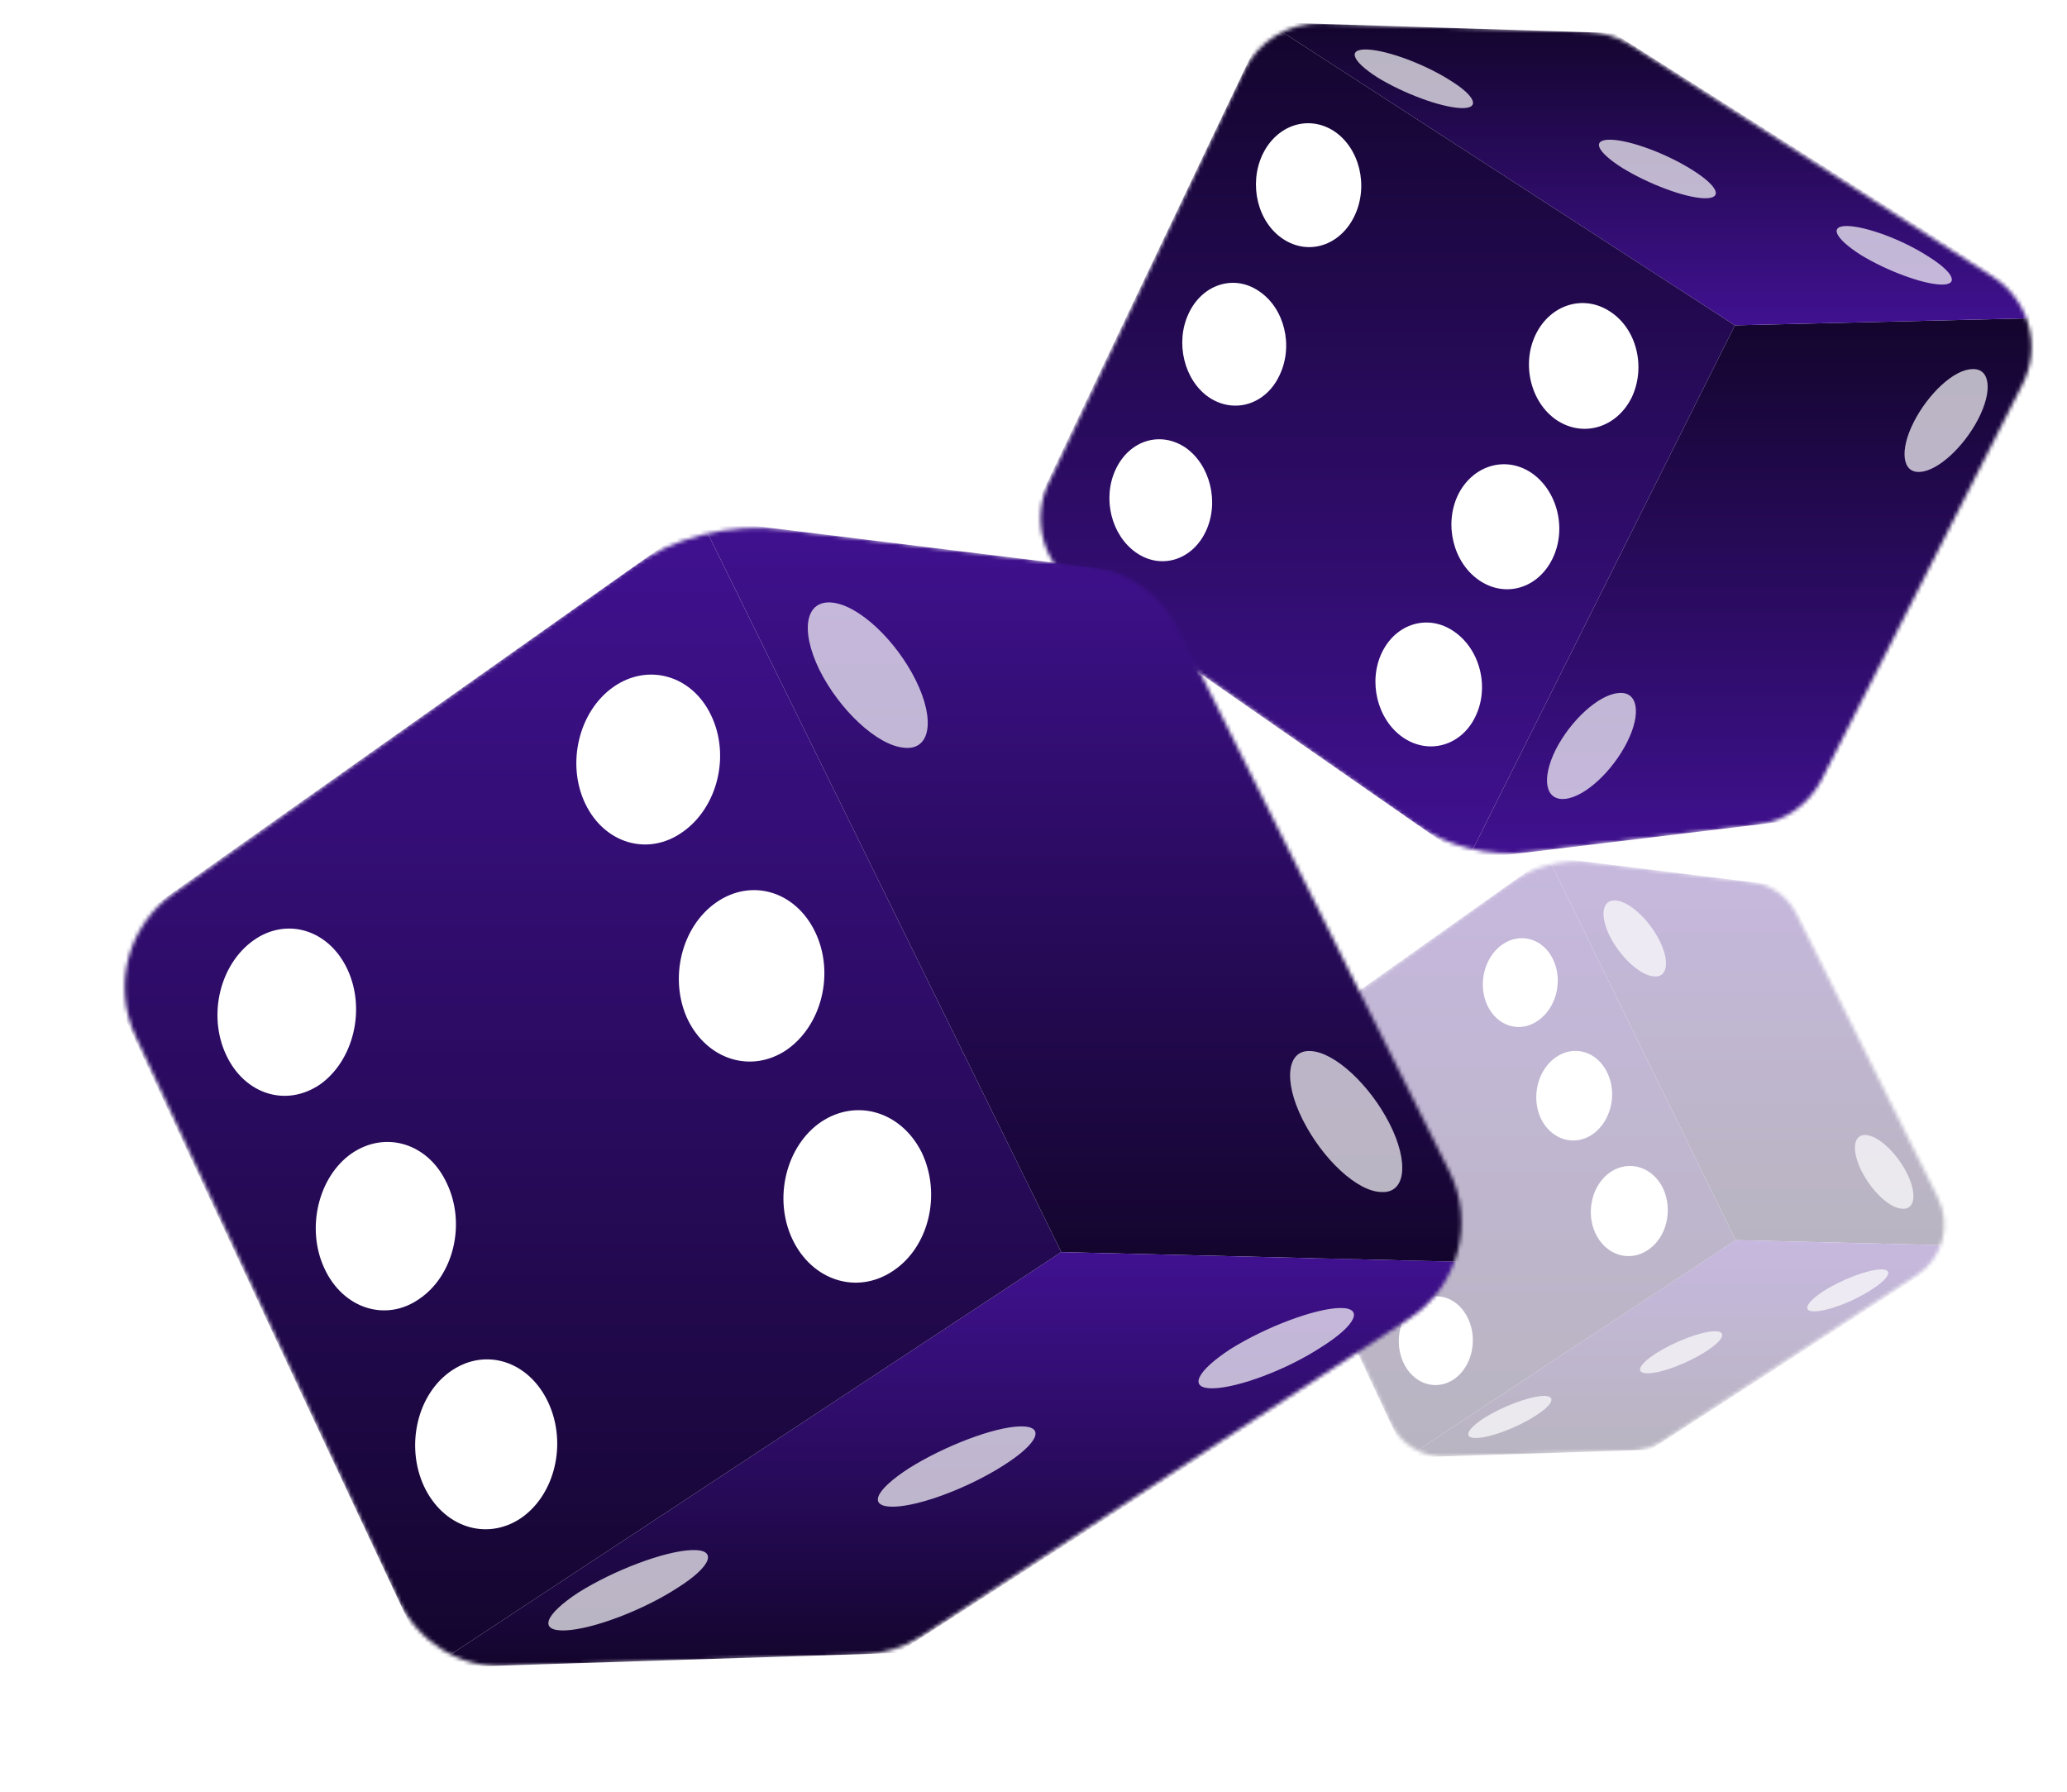 <svg width="533" height="462" viewBox="0 0 533 462" fill="none" xmlns="http://www.w3.org/2000/svg">
<g filter="url(#filter0_f_663_5948)">
<mask id="mask0_663_5948" style="mask-type:alpha" maskUnits="userSpaceOnUse" x="268" y="6" width="256" height="215">
<path d="M420.542 11.616L513.912 71.396C523.181 77.329 526.572 89.308 521.486 99.159L469.714 201.03C466.436 207.411 460.105 211.889 452.984 212.673L394.543 219.726C384.03 220.957 373.292 218.382 364.588 212.225L277.548 151.214C268.957 145.169 265.905 133.974 270.426 124.459L320.729 18.333C324.459 10.609 332.372 5.683 341.076 6.019L409.351 8.146C413.307 8.37 417.151 9.489 420.542 11.616Z" fill="#FF9592"/>
</mask>
<g mask="url(#mask0_663_5948)">
<path d="M378.467 221.618L465.474 211.109L531.754 81.862L447.367 83.875L378.467 221.618Z" fill="url(#paint0_linear_663_5948)"/>
<path opacity="0.7" d="M493.489 108.806C489.731 116.185 490.528 121.999 495.083 121.663C499.639 121.44 506.358 115.29 510.116 108.023C513.874 100.756 513.191 94.942 508.635 95.165C503.966 95.165 497.247 101.426 493.489 108.806Z" fill="white"/>
<path opacity="0.7" d="M401.13 193.328C397.372 200.931 398.511 206.521 403.636 205.962C408.76 205.403 415.821 198.806 419.579 191.315C423.337 183.824 422.312 178.122 417.302 178.681C412.177 179.129 405.002 185.725 401.13 193.328Z" fill="white"/>
<path d="M447.366 83.874L531.753 81.862L416.048 8.518L326.764 5.723L447.366 83.874Z" fill="url(#paint1_linear_663_5948)"/>
<path d="M326.765 5.724L262.193 140.784L378.467 221.619L447.367 83.875L326.765 5.724Z" fill="url(#paint2_linear_663_5948)"/>
<path d="M396.007 86.223C392.249 93.937 394.754 103.888 401.473 108.36C408.306 112.832 416.847 110.261 420.719 102.546C424.477 94.72 422.086 84.769 415.139 80.297C408.306 75.825 399.765 78.508 396.007 86.223Z" fill="white"/>
<path d="M287.703 120.992C284.172 128.483 286.564 137.986 292.941 142.458C299.319 146.93 307.405 144.471 310.935 136.98C314.465 129.489 312.074 119.874 305.696 115.401C299.205 111.041 291.233 113.501 287.703 120.992Z" fill="white"/>
<path d="M306.493 80.851C302.963 88.342 305.354 98.069 311.732 102.43C318.223 106.79 326.423 104.33 329.953 96.728C333.597 89.125 331.206 79.398 324.601 75.037C318.223 70.677 310.024 73.249 306.493 80.851Z" fill="white"/>
<path d="M375.963 127.591C372.319 135.194 374.71 145.033 381.429 149.617C388.148 154.201 396.576 151.741 400.334 144.027C404.092 136.312 401.587 126.473 394.868 121.889C388.148 117.417 379.721 119.989 375.963 127.591Z" fill="white"/>
<path d="M356.373 168.175C352.729 175.666 355.121 185.505 361.726 190.089C368.331 194.673 376.759 192.325 380.403 184.834C384.161 177.231 381.655 167.392 374.936 162.808C368.331 158.224 360.018 160.684 356.373 168.175Z" fill="white"/>
<path d="M325.512 39.932C321.982 47.535 324.259 57.262 330.864 61.622C337.47 65.983 345.669 63.299 349.313 55.585C352.958 47.87 350.566 38.143 343.961 33.783C337.356 29.534 329.156 32.218 325.512 39.932Z" fill="white"/>
<path opacity="0.7" d="M476.405 58.272C471.622 58.16 473.102 61.403 479.708 65.651C486.427 69.788 495.765 73.254 500.548 73.366C505.331 73.478 503.737 70.124 497.018 65.987C490.413 61.738 481.188 58.384 476.405 58.272Z" fill="white"/>
<path opacity="0.7" d="M352.615 12.766C347.376 12.543 348.515 15.673 355.12 19.922C361.839 24.058 371.406 27.636 376.644 27.86C381.769 28.083 380.63 24.841 373.911 20.704C367.42 16.567 357.854 12.99 352.615 12.766Z" fill="white"/>
<path opacity="0.7" d="M415.365 36.02C410.355 35.909 411.607 39.039 418.326 43.288C425.045 47.425 434.498 51.002 439.509 51.114C444.406 51.226 443.039 47.984 436.434 43.847C429.715 39.598 420.376 36.132 415.365 36.02Z" fill="white"/>
</g>
</g>
<g opacity="0.3" filter="url(#filter1_f_663_5948)">
<mask id="mask1_663_5948" style="mask-type:alpha" maskUnits="userSpaceOnUse" x="321" y="222" width="181" height="154">
<path d="M428.692 371.552L494.361 328.68C500.881 324.425 503.266 315.834 499.688 308.769L463.276 235.71C460.97 231.134 456.518 227.922 451.509 227.36L410.407 222.302C403.013 221.419 395.46 223.266 389.339 227.681L328.122 271.437C322.079 275.772 319.933 283.801 323.113 290.625L358.492 366.735C361.115 372.275 366.68 375.807 372.802 375.567L420.822 374.041C423.604 373.881 426.307 373.078 428.692 371.552Z" fill="#FF9592"/>
</mask>
<g mask="url(#mask1_663_5948)">
<path d="M399.101 220.944L460.295 228.481L506.911 321.173L447.559 319.73L399.101 220.944Z" fill="url(#paint3_linear_663_5948)"/>
<path opacity="0.7" d="M479.998 301.849C477.355 296.557 477.916 292.387 481.12 292.628C484.323 292.788 489.049 297.198 491.692 302.41C494.336 307.622 493.855 311.792 490.651 311.631C487.367 311.631 482.641 307.141 479.998 301.849Z" fill="white"/>
<path opacity="0.7" d="M415.04 241.231C412.397 235.778 413.198 231.769 416.803 232.17C420.407 232.571 425.373 237.302 428.016 242.674C430.659 248.046 429.938 252.135 426.414 251.735C422.81 251.414 417.764 246.683 415.04 241.231Z" fill="white"/>
<path d="M447.559 319.729L506.91 321.173L425.532 373.773L362.737 375.777L447.559 319.729Z" fill="url(#paint4_linear_663_5948)"/>
<path d="M362.737 375.777L317.323 278.916L399.101 220.944L447.559 319.729L362.737 375.777Z" fill="url(#paint5_linear_663_5948)"/>
<path d="M411.437 318.045C408.793 312.513 410.556 305.376 415.281 302.169C420.087 298.962 426.094 300.806 428.817 306.339C431.461 311.951 429.779 319.088 424.893 322.295C420.087 325.502 414.08 323.578 411.437 318.045Z" fill="white"/>
<path d="M335.265 293.108C332.782 287.735 334.464 280.92 338.949 277.713C343.434 274.505 349.121 276.269 351.604 281.641C354.087 287.014 352.405 293.91 347.92 297.117C343.354 300.244 337.748 298.48 335.265 293.108Z" fill="white"/>
<path d="M348.479 321.895C345.996 316.522 347.678 309.547 352.164 306.419C356.729 303.292 362.496 305.056 364.979 310.509C367.542 315.961 365.86 322.937 361.215 326.064C356.729 329.191 350.962 327.347 348.479 321.895Z" fill="white"/>
<path d="M397.339 288.378C394.776 282.925 396.458 275.869 401.184 272.582C405.91 269.294 411.837 271.058 414.48 276.591C417.123 282.123 415.361 289.179 410.635 292.467C405.91 295.674 399.982 293.83 397.339 288.378Z" fill="white"/>
<path d="M383.562 259.27C380.999 253.898 382.681 246.842 387.327 243.554C391.972 240.267 397.899 241.951 400.462 247.323C403.105 252.776 401.343 259.832 396.618 263.119C391.972 266.407 386.125 264.643 383.562 259.27Z" fill="white"/>
<path d="M361.857 351.242C359.374 345.79 360.976 338.814 365.621 335.687C370.267 332.559 376.034 334.484 378.597 340.016C381.16 345.549 379.478 352.525 374.832 355.652C370.187 358.699 364.42 356.775 361.857 351.242Z" fill="white"/>
<path opacity="0.7" d="M467.983 338.092C464.619 338.172 465.66 335.847 470.306 332.8C475.031 329.833 481.599 327.347 484.963 327.267C488.327 327.187 487.206 329.592 482.48 332.559C477.835 335.606 471.347 338.012 467.983 338.092Z" fill="white"/>
<path opacity="0.7" d="M380.918 370.726C377.234 370.887 378.035 368.642 382.68 365.595C387.406 362.628 394.134 360.062 397.819 359.902C401.423 359.741 400.622 362.066 395.896 365.033C391.331 368 384.603 370.566 380.918 370.726Z" fill="white"/>
<path opacity="0.7" d="M425.052 354.049C421.528 354.129 422.409 351.884 427.134 348.837C431.86 345.87 438.508 343.304 442.032 343.224C445.477 343.144 444.515 345.469 439.87 348.436C435.144 351.483 428.576 353.969 425.052 354.049Z" fill="white"/>
</g>
</g>
<g filter="url(#filter2_d_663_5948)">
<mask id="mask2_663_5948" style="mask-type:alpha" maskUnits="userSpaceOnUse" x="30" y="134" width="345" height="294">
<path d="M235.475 419.917L361.43 337.928C373.934 329.79 378.509 313.362 371.647 299.851L301.807 160.131C297.385 151.379 288.846 145.238 279.239 144.163L200.403 134.49C186.221 132.801 171.735 136.333 159.993 144.777L42.577 228.455C30.988 236.746 26.871 252.1 32.97 265.151L100.828 410.705C105.86 421.299 116.534 428.055 128.276 427.594L220.379 424.677C225.716 424.37 230.9 422.834 235.475 419.917Z" fill="#FF9592"/>
</mask>
<g mask="url(#mask2_663_5948)">
<path d="M178.718 131.892L296.089 146.307L385.5 323.571L271.663 320.811L178.718 131.892Z" fill="url(#paint6_linear_663_5948)"/>
<path opacity="0.7" d="M333.882 286.617C328.813 276.496 329.888 268.522 336.033 268.982C342.178 269.289 351.242 277.723 356.312 287.69C361.382 297.657 360.46 305.631 354.315 305.324C348.016 305.324 338.952 296.737 333.882 286.617Z" fill="white"/>
<path opacity="0.7" d="M209.29 170.69C204.22 160.263 205.756 152.596 212.669 153.362C219.583 154.129 229.108 163.176 234.177 173.45C239.247 183.724 237.864 191.545 231.105 190.778C224.192 190.165 214.513 181.118 209.29 170.69Z" fill="white"/>
<path d="M271.662 320.811L385.5 323.571L229.414 424.164L108.97 427.998L271.662 320.811Z" fill="url(#paint7_linear_663_5948)"/>
<path d="M108.971 427.998L21.864 242.76L178.718 131.893L271.662 320.811L108.971 427.998Z" fill="url(#paint8_linear_663_5948)"/>
<path d="M202.378 317.591C197.309 307.011 200.689 293.363 209.753 287.229C218.97 281.096 230.492 284.623 235.716 295.203C240.785 305.937 237.559 319.585 228.188 325.719C218.97 331.852 207.448 328.172 202.378 317.591Z" fill="white"/>
<path d="M56.278 269.901C51.515 259.627 54.741 246.593 63.344 240.459C71.948 234.325 82.855 237.699 87.618 247.973C92.38 258.247 89.154 271.434 80.551 277.568C71.794 283.549 61.04 280.175 56.278 269.901Z" fill="white"/>
<path d="M81.625 324.953C76.862 314.679 80.088 301.338 88.692 295.358C97.448 289.377 108.509 292.751 113.272 303.178C118.188 313.606 114.962 326.946 106.051 332.927C97.448 338.907 86.387 335.38 81.625 324.953Z" fill="white"/>
<path d="M175.339 260.853C170.423 250.426 173.649 236.932 182.713 230.645C191.777 224.358 203.146 227.731 208.216 238.312C213.285 248.892 209.905 262.387 200.841 268.674C191.777 274.807 180.409 271.281 175.339 260.853Z" fill="white"/>
<path d="M148.914 205.19C143.998 194.916 147.224 181.422 156.134 175.135C165.045 168.848 176.413 172.068 181.329 182.342C186.399 192.769 183.019 206.264 173.955 212.551C165.045 218.838 153.83 215.464 148.914 205.19Z" fill="white"/>
<path d="M107.282 381.076C102.52 370.649 105.592 357.308 114.502 351.327C123.413 345.347 134.474 349.027 139.39 359.608C144.306 370.189 141.08 383.529 132.17 389.51C123.259 395.337 112.198 391.657 107.282 381.076Z" fill="white"/>
<path opacity="0.7" d="M310.836 355.928C304.384 356.081 306.381 351.634 315.291 345.807C324.355 340.133 336.953 335.38 343.405 335.226C349.857 335.073 347.707 339.673 338.643 345.347C329.732 351.174 317.288 355.774 310.836 355.928Z" fill="white"/>
<path opacity="0.7" d="M143.843 418.338C136.777 418.645 138.313 414.351 147.223 408.524C156.287 402.85 169.192 397.943 176.259 397.637C183.172 397.33 181.636 401.777 172.572 407.451C163.815 413.124 150.91 418.031 143.843 418.338Z" fill="white"/>
<path opacity="0.7" d="M228.493 386.445C221.734 386.599 223.423 382.305 232.487 376.478C241.551 370.804 254.303 365.897 261.062 365.744C267.668 365.591 265.825 370.038 256.914 375.711C247.85 381.538 235.253 386.292 228.493 386.445Z" fill="white"/>
</g>
</g>
<defs>
<filter id="filter0_f_663_5948" x="260" y="0" width="272.194" height="226.025" filterUnits="userSpaceOnUse" color-interpolation-filters="sRGB">
<feFlood flood-opacity="0" result="BackgroundImageFix"/>
<feBlend mode="normal" in="SourceGraphic" in2="BackgroundImageFix" result="shape"/>
<feGaussianBlur stdDeviation="3" result="effect1_foregroundBlur_663_5948"/>
</filter>
<filter id="filter1_f_663_5948" x="314" y="215" width="195" height="166.578" filterUnits="userSpaceOnUse" color-interpolation-filters="sRGB">
<feFlood flood-opacity="0" result="BackgroundImageFix"/>
<feBlend mode="normal" in="SourceGraphic" in2="BackgroundImageFix" result="shape"/>
<feGaussianBlur stdDeviation="3" result="effect1_foregroundBlur_663_5948"/>
</filter>
<filter id="filter2_d_663_5948" x="-3" y="102" width="415" height="359.616" filterUnits="userSpaceOnUse" color-interpolation-filters="sRGB">
<feFlood flood-opacity="0" result="BackgroundImageFix"/>
<feColorMatrix in="SourceAlpha" type="matrix" values="0 0 0 0 0 0 0 0 0 0 0 0 0 0 0 0 0 0 127 0" result="hardAlpha"/>
<feOffset dx="2" dy="2"/>
<feGaussianBlur stdDeviation="16"/>
<feComposite in2="hardAlpha" operator="out"/>
<feColorMatrix type="matrix" values="0 0 0 0 0.075 0 0 0 0 0.02 0 0 0 0 0.176 0 0 0 0.24 0"/>
<feBlend mode="normal" in2="BackgroundImageFix" result="effect1_dropShadow_663_5948"/>
<feBlend mode="normal" in="SourceGraphic" in2="effect1_dropShadow_663_5948" result="shape"/>
</filter>
<linearGradient id="paint0_linear_663_5948" x1="455.111" y1="81.862" x2="455.111" y2="300.348" gradientUnits="userSpaceOnUse">
<stop stop-color="#13052D"/>
<stop offset="1" stop-color="#5A18C9"/>
</linearGradient>
<linearGradient id="paint1_linear_663_5948" x1="429.258" y1="5.723" x2="429.258" y2="127.9" gradientUnits="userSpaceOnUse">
<stop stop-color="#13052D"/>
<stop offset="1" stop-color="#5A18C9"/>
</linearGradient>
<linearGradient id="paint2_linear_663_5948" x1="354.78" y1="5.724" x2="354.78" y2="343.24" gradientUnits="userSpaceOnUse">
<stop stop-color="#13052D"/>
<stop offset="1" stop-color="#5A18C9"/>
</linearGradient>
<linearGradient id="paint3_linear_663_5948" x1="453.006" y1="321.173" x2="453.006" y2="164.481" gradientUnits="userSpaceOnUse">
<stop stop-color="#13052D"/>
<stop offset="1" stop-color="#5A18C9"/>
</linearGradient>
<linearGradient id="paint4_linear_663_5948" x1="434.823" y1="375.777" x2="434.823" y2="288.156" gradientUnits="userSpaceOnUse">
<stop stop-color="#13052D"/>
<stop offset="1" stop-color="#5A18C9"/>
</linearGradient>
<linearGradient id="paint5_linear_663_5948" x1="382.441" y1="375.777" x2="382.441" y2="133.721" gradientUnits="userSpaceOnUse">
<stop stop-color="#13052D"/>
<stop offset="1" stop-color="#5A18C9"/>
</linearGradient>
<linearGradient id="paint6_linear_663_5948" x1="282.109" y1="323.571" x2="282.109" y2="23.913" gradientUnits="userSpaceOnUse">
<stop stop-color="#13052D"/>
<stop offset="1" stop-color="#5A18C9"/>
</linearGradient>
<linearGradient id="paint7_linear_663_5948" x1="247.235" y1="427.998" x2="247.235" y2="260.429" gradientUnits="userSpaceOnUse">
<stop stop-color="#13052D"/>
<stop offset="1" stop-color="#5A18C9"/>
</linearGradient>
<linearGradient id="paint8_linear_663_5948" x1="146.763" y1="427.998" x2="146.763" y2="-34.913" gradientUnits="userSpaceOnUse">
<stop stop-color="#13052D"/>
<stop offset="1" stop-color="#5A18C9"/>
</linearGradient>
</defs>
</svg>
